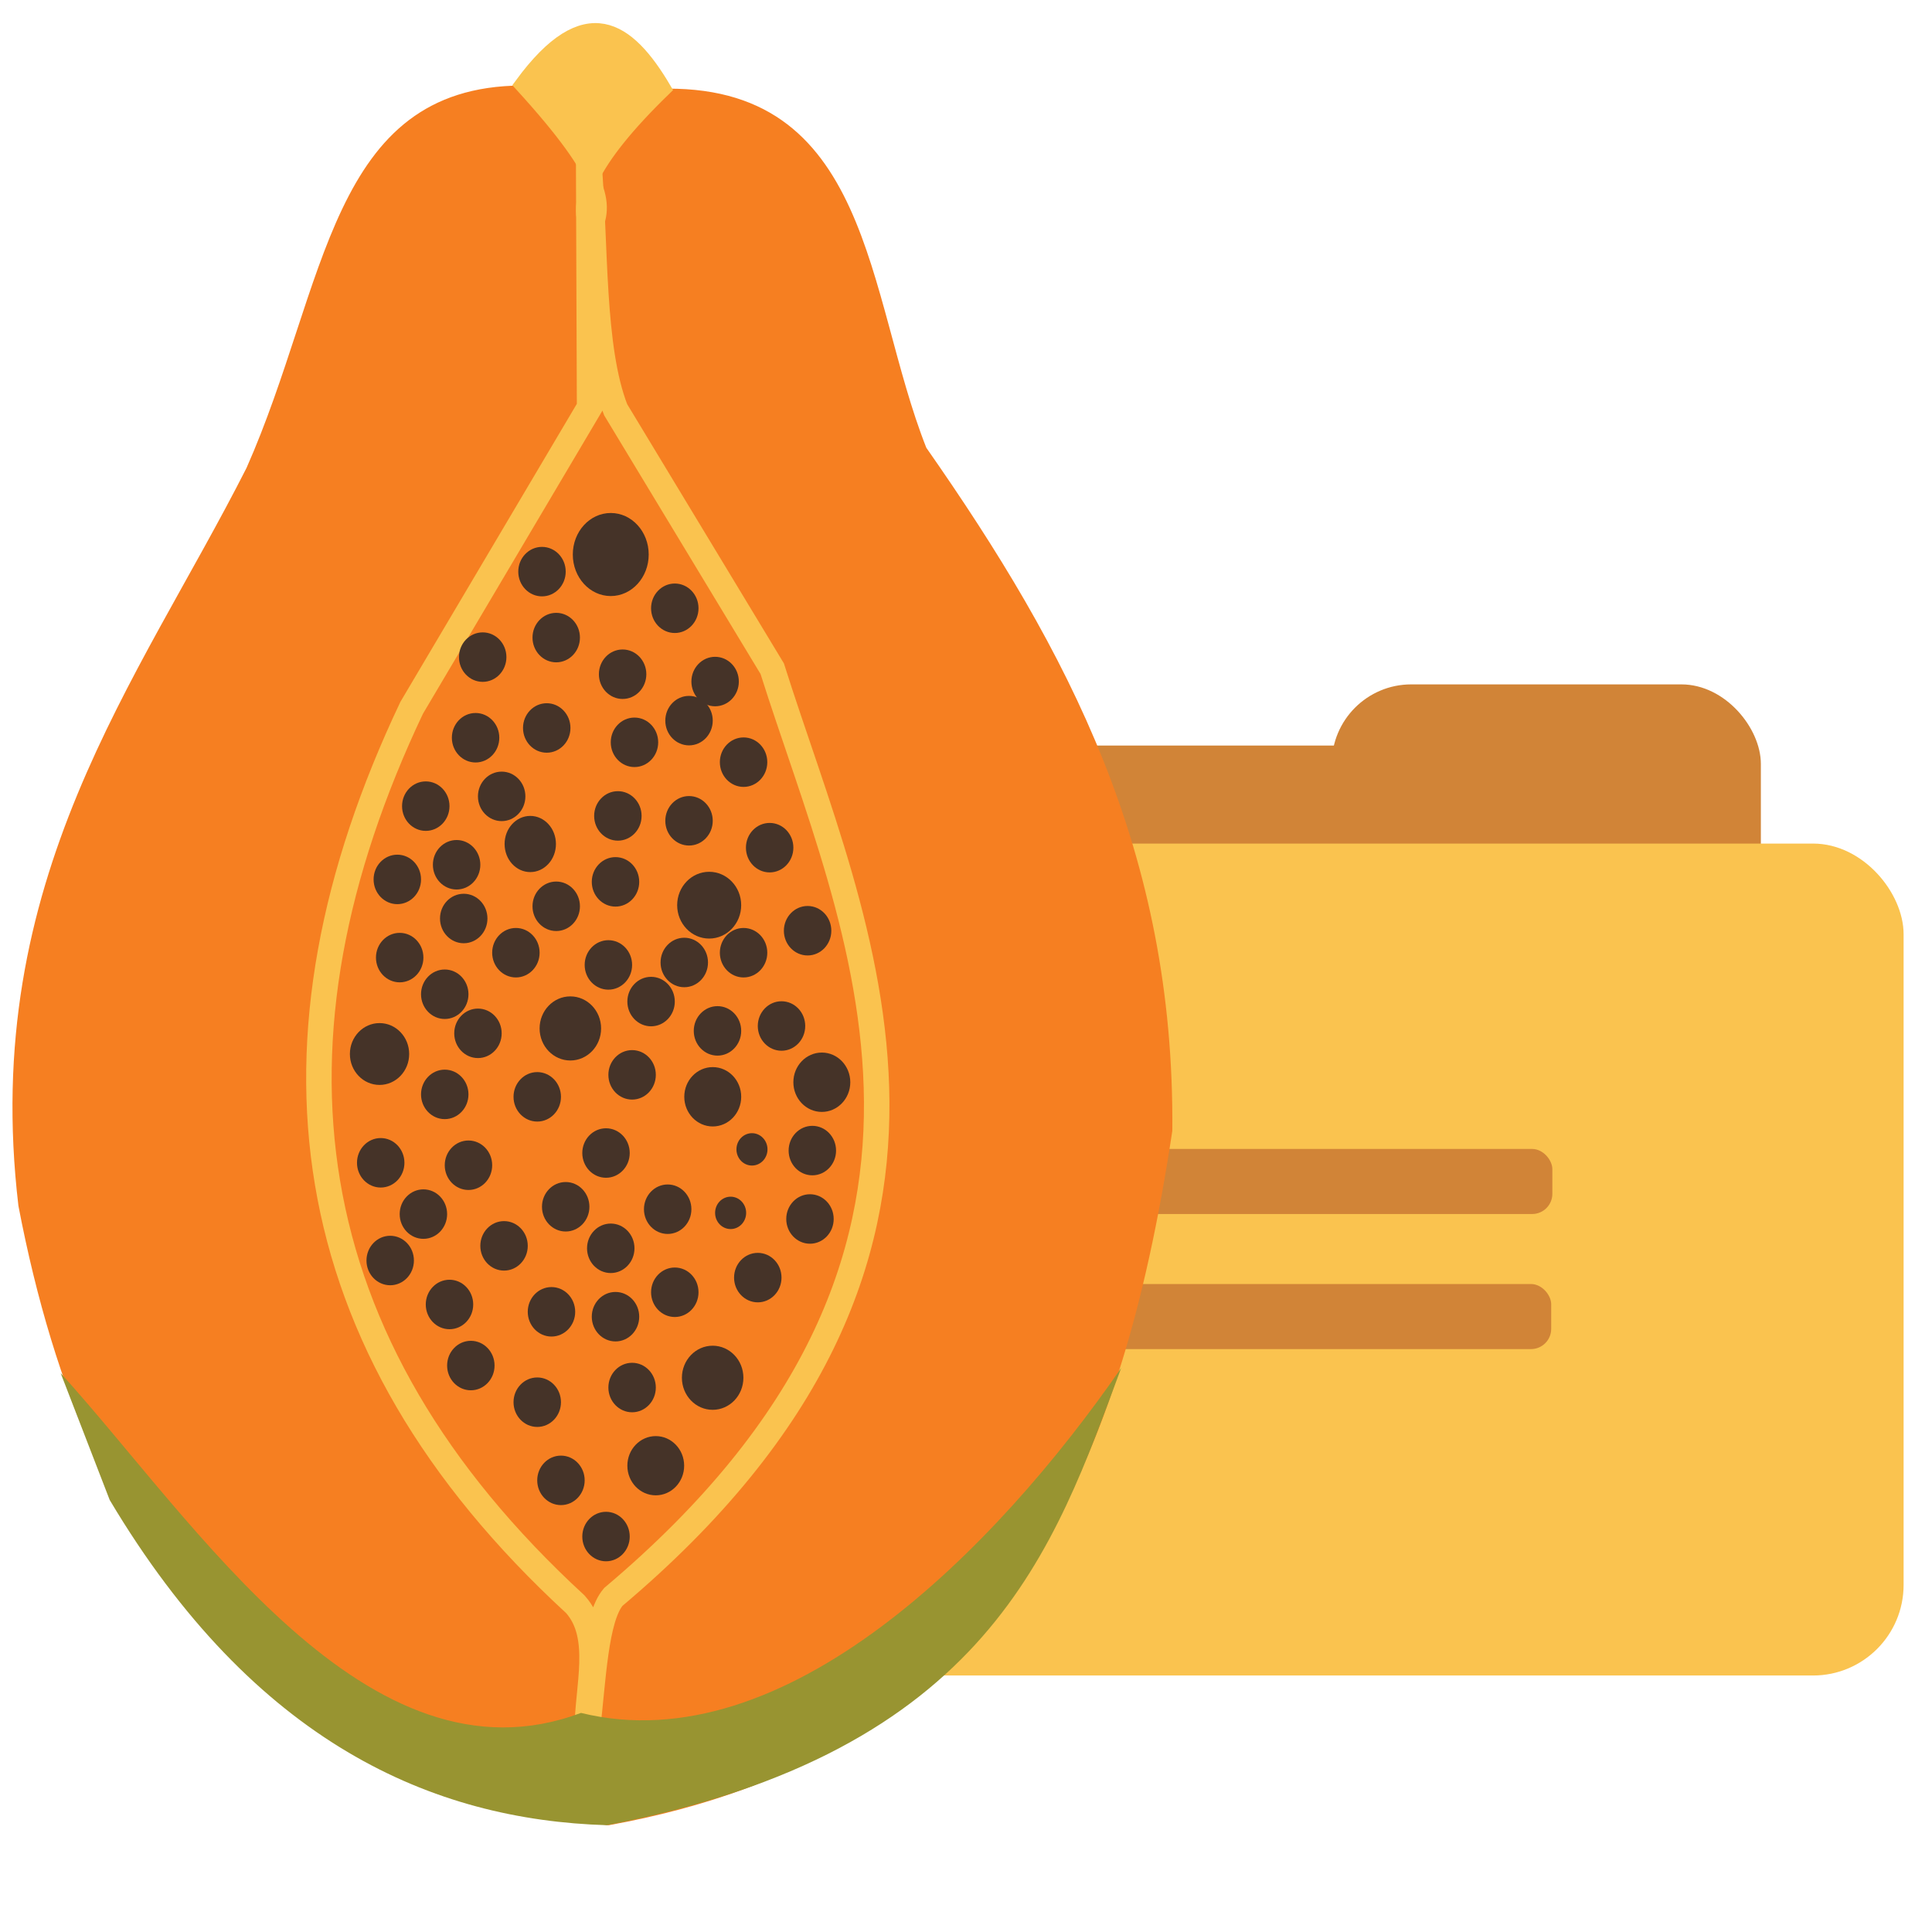 <?xml version="1.0" encoding="UTF-8" standalone="no"?>
<svg
   xmlns:dc="http://purl.org/dc/elements/1.1/"
   xmlns:cc="http://creativecommons.org/ns#"
   xmlns:rdf="http://www.w3.org/1999/02/22-rdf-syntax-ns#"
   xmlns:svg="http://www.w3.org/2000/svg"
   xmlns="http://www.w3.org/2000/svg"
   id="svg8"
   version="1.1"
   viewBox="0 0 210 210"
   height="210mm"
   width="210mm">
  <defs
     id="defs2" />
  <g
     transform="translate(0,-87)"
     style="display:inline"
     id="layer3">
    <rect
       ry="8.637"
       y="168.038"
       x="109.568"
       height="27.149"
       width="55.406"
       id="rect1635-9-2"
       style="fill:#d18437;fill-opacity:1;stroke:none;stroke-width:0.556;stroke-linecap:round;stroke-linejoin:round;stroke-miterlimit:4;stroke-dasharray:none;stroke-opacity:1" />
    <rect
       ry="8.637"
       y="161.39"
       x="144.758"
       height="27.149"
       width="46.64"
       id="rect1635-9"
       style="fill:#d18437;fill-opacity:1;stroke:none;stroke-width:0.51;stroke-linecap:round;stroke-linejoin:round;stroke-miterlimit:4;stroke-dasharray:none;stroke-opacity:1" />
    <rect
       ry="9.115"
       y="179.425"
       x="88.882"
       height="88.963"
       width="117.298"
       id="rect1635"
       style="fill:#fac34f;fill-opacity:1;stroke:#fac34f;stroke-width:1.465;stroke-linecap:round;stroke-linejoin:round;stroke-miterlimit:4;stroke-dasharray:none;stroke-opacity:1" />
    <rect
       ry="2.342"
       y="211.741"
       x="113.207"
       height="7.362"
       width="55.672"
       id="rect1635-9-0"
       style="fill:#d18437;fill-opacity:1;stroke:#fac34f;stroke-width:0.29;stroke-linecap:round;stroke-linejoin:round;stroke-miterlimit:4;stroke-dasharray:none;stroke-opacity:1" />
    <rect
       ry="2.342"
       y="226.423"
       x="113.081"
       height="7.362"
       width="55.672"
       id="rect1635-9-0-3"
       style="fill:#d18437;fill-opacity:1;stroke:#fac34f;stroke-width:0.29;stroke-linecap:round;stroke-linejoin:round;stroke-miterlimit:4;stroke-dasharray:none;stroke-opacity:1" />
  </g>
  <g
     transform="translate(0,-87)"
     style="display:inline"
     id="layer1">
    <path
       id="path1036"
       d="m 71.46,96.66 c 23.363,-0.859 22.66,22.422 29.225,39.007 15.452,22.113 27.006,43.939 26.741,74.252 -5.689,37.604 -18.404,67.745 -61.253,75.473 C 30.546,281.654 9.829,259.017 2.003,218.072 -2.206,182.554 15.04,161.064 26.796,137.86 35.565,118.081 35.799,96.423 56.694,96.295 c 5.005,4.375 6.349,8.75 7.292,13.126 1.963,-5.576 4.151,-10.586 7.474,-12.761 z"
       style="fill:#f67f21;fill-opacity:1;stroke:none;stroke-width:0.361px;stroke-linecap:butt;stroke-linejoin:miter;stroke-opacity:1" />
    <path
       id="path1038"
       d="m 63.986,104.464 0.099,26.809 -19.336,32.659 c -17.189,36.224 -13.132,69.009 17.789,97.446 3.111,3.498 1.28,9.031 1.289,13.807 0.662,-5.597 0.887,-12.32 2.836,-14.604 C 111.013,223.231 92.903,188.075 83.937,159.684 L 66.921,131.539 c -2.635,-6.751 -2.139,-17.8 -2.935,-27.075 z"
       style="fill:none;fill-opacity:1;stroke:#fac34f;stroke-width:2.769;stroke-linecap:butt;stroke-linejoin:miter;stroke-miterlimit:4;stroke-dasharray:none;stroke-opacity:1" />
    <path
       id="path1550"
       d="m 11.924,250.042 c 15.758,26.462 35.152,34.784 54.051,35.349 41.513,-7.955 48.619,-30.098 55.89,-49.689 -13.628,19.701 -36.547,42.927 -58.714,37.485 -5.483,2.798 6.974,7.238 0,0 C 39.922,281.899 21.235,252.401 6.593,236.254 Z"
       style="fill:#989431;fill-opacity:1;stroke:none;stroke-width:0.364px;stroke-linecap:butt;stroke-linejoin:miter;stroke-opacity:1" />
    <path
       id="path1552"
       d="m 64.341,112.514 c -2.484,-2.906 -0.229,-8.023 7.838,-15.854 -3.939,-6.669 -8.512,-9.959 -15.485,-0.453 9.44,10.35 9.257,13.262 7.647,16.307 z"
       style="fill:#fac34f;fill-opacity:1;stroke:#fac34f;stroke-width:1.557;stroke-linecap:butt;stroke-linejoin:miter;stroke-miterlimit:4;stroke-dasharray:none;stroke-opacity:1" />
  </g>
  <g
     transform="translate(0,-87)"
     style="display:inline"
     id="layer2">
    <g
       transform="matrix(1.364,0,0,1.405,-80.032,-3.155)"
       id="g1630">
      <ellipse
         style="fill:#453328;fill-opacity:1;stroke:none;stroke-width:2;stroke-linecap:butt;stroke-miterlimit:4;stroke-dasharray:none;stroke-opacity:1"
         id="path1050"
         cx="107.345"
         cy="107.067"
         rx="3.024"
         ry="3.213" />
      <ellipse
         style="display:inline;fill:#453328;fill-opacity:1;stroke:none;stroke-width:1.353;stroke-linecap:butt;stroke-miterlimit:4;stroke-dasharray:none;stroke-opacity:1"
         id="path1050-3"
         cx="100.931"
         cy="129.462"
         rx="2.046"
         ry="2.173" />
      <ellipse
         style="display:inline;fill:#453328;fill-opacity:1;stroke:none;stroke-width:1.22;stroke-linecap:butt;stroke-miterlimit:4;stroke-dasharray:none;stroke-opacity:1"
         id="path1050-2"
         cx="109.235"
         cy="121.595"
         rx="1.89"
         ry="1.914" />
      <ellipse
         style="display:inline;fill:#453328;fill-opacity:1;stroke:none;stroke-width:1.647;stroke-linecap:butt;stroke-miterlimit:4;stroke-dasharray:none;stroke-opacity:1"
         id="path1050-2-3"
         cx="115.188"
         cy="134.195"
         rx="2.551"
         ry="2.583" />
      <ellipse
         style="display:inline;fill:#453328;fill-opacity:1;stroke:none;stroke-width:1.22;stroke-linecap:butt;stroke-miterlimit:4;stroke-dasharray:none;stroke-opacity:1"
         id="path1050-2-4"
         cx="113.204"
         cy="138.628"
         rx="1.89"
         ry="1.914" />
      <ellipse
         style="display:inline;fill:#453328;fill-opacity:1;stroke:none;stroke-width:1.22;stroke-linecap:butt;stroke-miterlimit:4;stroke-dasharray:none;stroke-opacity:1"
         id="path1050-2-49"
         cx="99.786"
         cy="137.872"
         rx="1.89"
         ry="1.914" />
      <ellipse
         style="display:inline;fill:#453328;fill-opacity:1;stroke:none;stroke-width:1.22;stroke-linecap:butt;stroke-miterlimit:4;stroke-dasharray:none;stroke-opacity:1"
         id="path1050-2-0"
         cx="107.723"
         cy="132.391"
         rx="1.89"
         ry="1.914" />
      <ellipse
         style="display:inline;fill:#453328;fill-opacity:1;stroke:none;stroke-width:1.22;stroke-linecap:butt;stroke-miterlimit:4;stroke-dasharray:none;stroke-opacity:1"
         id="path1050-2-6"
         cx="120.007"
         cy="129.746"
         rx="1.89"
         ry="1.914" />
      <ellipse
         style="display:inline;fill:#453328;fill-opacity:1;stroke:none;stroke-width:1.22;stroke-linecap:butt;stroke-miterlimit:4;stroke-dasharray:none;stroke-opacity:1"
         id="path1050-2-5"
         cx="117.929"
         cy="123.131"
         rx="1.89"
         ry="1.914" />
      <ellipse
         style="display:inline;fill:#453328;fill-opacity:1;stroke:none;stroke-width:1.22;stroke-linecap:butt;stroke-miterlimit:4;stroke-dasharray:none;stroke-opacity:1"
         id="path1050-2-9"
         cx="115.661"
         cy="116.894"
         rx="1.89"
         ry="1.914" />
      <ellipse
         style="display:inline;fill:#453328;fill-opacity:1;stroke:none;stroke-width:1.22;stroke-linecap:butt;stroke-miterlimit:4;stroke-dasharray:none;stroke-opacity:1"
         id="path1050-2-7"
         cx="112.448"
         cy="111.225"
         rx="1.89"
         ry="1.914" />
      <ellipse
         style="display:inline;fill:#453328;fill-opacity:1;stroke:none;stroke-width:1.22;stroke-linecap:butt;stroke-miterlimit:4;stroke-dasharray:none;stroke-opacity:1"
         id="path1050-2-76"
         cx="108.29"
         cy="116.327"
         rx="1.89"
         ry="1.914" />
      <ellipse
         style="display:inline;fill:#453328;fill-opacity:1;stroke:none;stroke-width:1.22;stroke-linecap:butt;stroke-miterlimit:4;stroke-dasharray:none;stroke-opacity:1"
         id="path1050-2-42"
         cx="113.582"
         cy="119.918"
         rx="1.89"
         ry="1.914" />
      <ellipse
         style="display:inline;fill:#453328;fill-opacity:1;stroke:none;stroke-width:1.22;stroke-linecap:butt;stroke-miterlimit:4;stroke-dasharray:none;stroke-opacity:1"
         id="path1050-2-41"
         cx="113.582"
         cy="127.667"
         rx="1.89"
         ry="1.914" />
      <ellipse
         style="display:inline;fill:#453328;fill-opacity:1;stroke:none;stroke-width:1.22;stroke-linecap:butt;stroke-miterlimit:4;stroke-dasharray:none;stroke-opacity:1"
         id="path1050-2-65"
         cx="107.912"
         cy="127.289"
         rx="1.89"
         ry="1.914" />
      <ellipse
         style="display:inline;fill:#453328;fill-opacity:1;stroke:none;stroke-width:1.22;stroke-linecap:butt;stroke-miterlimit:4;stroke-dasharray:none;stroke-opacity:1"
         id="path1050-2-32"
         cx="102.243"
         cy="120.485"
         rx="1.89"
         ry="1.914" />
      <ellipse
         style="display:inline;fill:#453328;fill-opacity:1;stroke:none;stroke-width:1.22;stroke-linecap:butt;stroke-miterlimit:4;stroke-dasharray:none;stroke-opacity:1"
         id="path1050-2-53"
         cx="102.999"
         cy="113.493"
         rx="1.89"
         ry="1.914" />
      <ellipse
         style="display:inline;fill:#453328;fill-opacity:1;stroke:none;stroke-width:1.22;stroke-linecap:butt;stroke-miterlimit:4;stroke-dasharray:none;stroke-opacity:1"
         id="path1050-2-06"
         cx="101.865"
         cy="108.39"
         rx="1.89"
         ry="1.914" />
      <ellipse
         style="display:inline;fill:#453328;fill-opacity:1;stroke:none;stroke-width:1.22;stroke-linecap:butt;stroke-miterlimit:4;stroke-dasharray:none;stroke-opacity:1"
         id="path1050-2-2"
         cx="97.14"
         cy="115.004"
         rx="1.89"
         ry="1.914" />
      <ellipse
         style="display:inline;fill:#453328;fill-opacity:1;stroke:none;stroke-width:1.22;stroke-linecap:butt;stroke-miterlimit:4;stroke-dasharray:none;stroke-opacity:1"
         id="path1050-2-61"
         cx="96.573"
         cy="121.241"
         rx="1.89"
         ry="1.914" />
      <ellipse
         style="display:inline;fill:#453328;fill-opacity:1;stroke:none;stroke-width:1.22;stroke-linecap:butt;stroke-miterlimit:4;stroke-dasharray:none;stroke-opacity:1"
         id="path1050-2-70"
         cx="92.604"
         cy="126.533"
         rx="1.89"
         ry="1.914" />
      <ellipse
         style="display:inline;fill:#453328;fill-opacity:1;stroke:none;stroke-width:1.22;stroke-linecap:butt;stroke-miterlimit:4;stroke-dasharray:none;stroke-opacity:1"
         id="path1050-2-8"
         cx="98.652"
         cy="125.777"
         rx="1.89"
         ry="1.914" />
      <ellipse
         style="display:inline;fill:#453328;fill-opacity:1;stroke:none;stroke-width:1.22;stroke-linecap:butt;stroke-miterlimit:4;stroke-dasharray:none;stroke-opacity:1"
         id="path1050-2-57"
         cx="95.061"
         cy="131.068"
         rx="1.89"
         ry="1.914" />
      <ellipse
         style="display:inline;fill:#453328;fill-opacity:1;stroke:none;stroke-width:1.22;stroke-linecap:butt;stroke-miterlimit:4;stroke-dasharray:none;stroke-opacity:1"
         id="path1050-2-421"
         cx="90.336"
         cy="132.202"
         rx="1.89"
         ry="1.914" />
      <ellipse
         style="display:inline;fill:#453328;fill-opacity:1;stroke:none;stroke-width:1.22;stroke-linecap:butt;stroke-miterlimit:4;stroke-dasharray:none;stroke-opacity:1"
         id="path1050-2-84"
         cx="90.525"
         cy="138.25"
         rx="1.89"
         ry="1.914" />
      <ellipse
         style="display:inline;fill:#453328;fill-opacity:1;stroke:none;stroke-width:1.525;stroke-linecap:butt;stroke-miterlimit:4;stroke-dasharray:none;stroke-opacity:1"
         id="path1050-2-00"
         cx="88.919"
         cy="145.709"
         rx="2.362"
         ry="2.392" />
      <ellipse
         style="display:inline;fill:#453328;fill-opacity:1;stroke:none;stroke-width:1.22;stroke-linecap:butt;stroke-miterlimit:4;stroke-dasharray:none;stroke-opacity:1"
         id="path1050-2-1"
         cx="94.116"
         cy="141.085"
         rx="1.89"
         ry="1.914" />
      <ellipse
         style="display:inline;fill:#453328;fill-opacity:1;stroke:none;stroke-width:1.22;stroke-linecap:butt;stroke-miterlimit:4;stroke-dasharray:none;stroke-opacity:1"
         id="path1050-2-24"
         cx="95.628"
         cy="135.226"
         rx="1.89"
         ry="1.914" />
      <ellipse
         style="display:inline;fill:#453328;fill-opacity:1;stroke:none;stroke-width:1.22;stroke-linecap:butt;stroke-miterlimit:4;stroke-dasharray:none;stroke-opacity:1"
         id="path1050-2-05"
         cx="102.999"
         cy="134.281"
         rx="1.89"
         ry="1.914" />
      <ellipse
         style="display:inline;fill:#453328;fill-opacity:1;stroke:none;stroke-width:1.22;stroke-linecap:butt;stroke-miterlimit:4;stroke-dasharray:none;stroke-opacity:1"
         id="path1050-2-427"
         cx="107.156"
         cy="138.817"
         rx="1.89"
         ry="1.914" />
      <ellipse
         style="display:inline;fill:#453328;fill-opacity:1;stroke:none;stroke-width:1.582;stroke-linecap:butt;stroke-miterlimit:4;stroke-dasharray:none;stroke-opacity:1"
         id="path1050-2-94"
         cx="104.125"
         cy="143.731"
         rx="2.45"
         ry="2.48" />
      <ellipse
         style="display:inline;fill:#453328;fill-opacity:1;stroke:none;stroke-width:1.22;stroke-linecap:butt;stroke-miterlimit:4;stroke-dasharray:none;stroke-opacity:1"
         id="path1050-2-36"
         cx="96.762"
         cy="144.109"
         rx="1.89"
         ry="1.914" />
      <ellipse
         style="display:inline;fill:#453328;fill-opacity:1;stroke:none;stroke-width:1.22;stroke-linecap:butt;stroke-miterlimit:4;stroke-dasharray:none;stroke-opacity:1"
         id="path1050-2-75"
         cx="94.116"
         cy="148.833"
         rx="1.89"
         ry="1.914" />
      <ellipse
         style="display:inline;fill:#453328;fill-opacity:1;stroke:none;stroke-width:1.22;stroke-linecap:butt;stroke-miterlimit:4;stroke-dasharray:none;stroke-opacity:1"
         id="path1050-2-47"
         cx="89.013"
         cy="154.125"
         rx="1.89"
         ry="1.914" />
      <ellipse
         style="display:inline;fill:#453328;fill-opacity:1;stroke:none;stroke-width:1.22;stroke-linecap:butt;stroke-miterlimit:4;stroke-dasharray:none;stroke-opacity:1"
         id="path1050-2-28"
         cx="92.415"
         cy="158.094"
         rx="1.89"
         ry="1.914" />
      <ellipse
         style="display:inline;fill:#453328;fill-opacity:1;stroke:none;stroke-width:1.22;stroke-linecap:butt;stroke-miterlimit:4;stroke-dasharray:none;stroke-opacity:1"
         id="path1050-2-01"
         cx="96.006"
         cy="154.314"
         rx="1.89"
         ry="1.914" />
      <ellipse
         style="display:inline;fill:#453328;fill-opacity:1;stroke:none;stroke-width:1.22;stroke-linecap:butt;stroke-miterlimit:4;stroke-dasharray:none;stroke-opacity:1"
         id="path1050-2-479"
         cx="101.487"
         cy="149.022"
         rx="1.89"
         ry="1.914" />
      <ellipse
         style="display:inline;fill:#453328;fill-opacity:1;stroke:none;stroke-width:1.22;stroke-linecap:butt;stroke-miterlimit:4;stroke-dasharray:none;stroke-opacity:1"
         id="path1050-2-066"
         cx="109.046"
         cy="147.321"
         rx="1.89"
         ry="1.914" />
      <ellipse
         style="display:inline;fill:#453328;fill-opacity:1;stroke:none;stroke-width:1.22;stroke-linecap:butt;stroke-miterlimit:4;stroke-dasharray:none;stroke-opacity:1"
         id="path1050-2-16"
         cx="110.558"
         cy="141.652"
         rx="1.89"
         ry="1.914" />
      <ellipse
         style="display:inline;fill:#453328;fill-opacity:1;stroke:none;stroke-width:1.22;stroke-linecap:butt;stroke-miterlimit:4;stroke-dasharray:none;stroke-opacity:1"
         id="path1050-2-363"
         cx="117.929"
         cy="137.872"
         rx="1.89"
         ry="1.914" />
      <ellipse
         style="display:inline;fill:#453328;fill-opacity:1;stroke:none;stroke-width:1.22;stroke-linecap:butt;stroke-miterlimit:4;stroke-dasharray:none;stroke-opacity:1"
         id="path1050-2-45"
         cx="123.031"
         cy="136.171"
         rx="1.89"
         ry="1.914" />
      <ellipse
         style="display:inline;fill:#453328;fill-opacity:1;stroke:none;stroke-width:1.22;stroke-linecap:butt;stroke-miterlimit:4;stroke-dasharray:none;stroke-opacity:1"
         id="path1050-2-85"
         cx="120.952"
         cy="143.542"
         rx="1.89"
         ry="1.914" />
      <ellipse
         style="display:inline;fill:#453328;fill-opacity:1;stroke:none;stroke-width:1.464;stroke-linecap:butt;stroke-miterlimit:4;stroke-dasharray:none;stroke-opacity:1"
         id="path1050-2-13"
         cx="115.472"
         cy="149.018"
         rx="2.268"
         ry="2.296" />
      <ellipse
         style="display:inline;fill:#453328;fill-opacity:1;stroke:none;stroke-width:1.22;stroke-linecap:butt;stroke-miterlimit:4;stroke-dasharray:none;stroke-opacity:1"
         id="path1050-2-73"
         cx="115.85"
         cy="143.92"
         rx="1.89"
         ry="1.914" />
      <ellipse
         style="display:inline;fill:#453328;fill-opacity:1;stroke:none;stroke-width:1.22;stroke-linecap:butt;stroke-miterlimit:4;stroke-dasharray:none;stroke-opacity:1"
         id="path1050-2-88"
         cx="123.409"
         cy="153.18"
         rx="1.89"
         ry="1.914" />
      <ellipse
         style="display:inline;fill:#453328;fill-opacity:1;stroke:none;stroke-width:1.464;stroke-linecap:butt;stroke-miterlimit:4;stroke-dasharray:none;stroke-opacity:1"
         id="path1050-2-86"
         cx="124.165"
         cy="147.893"
         rx="2.268"
         ry="2.296" />
      <ellipse
         style="display:inline;fill:#453328;fill-opacity:1;stroke:none;stroke-width:1.22;stroke-linecap:butt;stroke-miterlimit:4;stroke-dasharray:none;stroke-opacity:1"
         id="path1050-2-66"
         cx="111.881"
         cy="157.716"
         rx="1.89"
         ry="1.914" />
      <ellipse
         style="display:inline;fill:#453328;fill-opacity:1;stroke:none;stroke-width:1.22;stroke-linecap:butt;stroke-miterlimit:4;stroke-dasharray:none;stroke-opacity:1"
         id="path1050-2-472"
         cx="106.967"
         cy="153.369"
         rx="1.89"
         ry="1.914" />
      <ellipse
         style="display:inline;fill:#453328;fill-opacity:1;stroke:none;stroke-width:1.22;stroke-linecap:butt;stroke-miterlimit:4;stroke-dasharray:none;stroke-opacity:1"
         id="path1050-2-95"
         cx="103.754"
         cy="157.527"
         rx="1.89"
         ry="1.914" />
      <ellipse
         style="display:inline;fill:#453328;fill-opacity:1;stroke:none;stroke-width:1.22;stroke-linecap:butt;stroke-miterlimit:4;stroke-dasharray:none;stroke-opacity:1"
         id="path1050-2-54"
         cx="98.841"
         cy="160.551"
         rx="1.89"
         ry="1.914" />
      <ellipse
         style="display:inline;fill:#453328;fill-opacity:1;stroke:none;stroke-width:1.22;stroke-linecap:butt;stroke-miterlimit:4;stroke-dasharray:none;stroke-opacity:1"
         id="path1050-2-02"
         cx="94.494"
         cy="165.086"
         rx="1.89"
         ry="1.914" />
      <ellipse
         style="display:inline;fill:#453328;fill-opacity:1;stroke:none;stroke-width:1.22;stroke-linecap:butt;stroke-miterlimit:4;stroke-dasharray:none;stroke-opacity:1"
         id="path1050-2-33"
         cx="89.769"
         cy="161.685"
         rx="1.89"
         ry="1.914" />
      <ellipse
         style="display:inline;fill:#453328;fill-opacity:1;stroke:none;stroke-width:1.22;stroke-linecap:butt;stroke-miterlimit:4;stroke-dasharray:none;stroke-opacity:1"
         id="path1050-2-63"
         cx="96.195"
         cy="169.811"
         rx="1.89"
         ry="1.914" />
      <ellipse
         style="display:inline;fill:#453328;fill-opacity:1;stroke:none;stroke-width:1.22;stroke-linecap:butt;stroke-miterlimit:4;stroke-dasharray:none;stroke-opacity:1"
         id="path1050-2-77"
         cx="102.621"
         cy="165.653"
         rx="1.89"
         ry="1.914" />
      <ellipse
         style="display:inline;fill:#453328;fill-opacity:1;stroke:none;stroke-width:1.22;stroke-linecap:butt;stroke-miterlimit:4;stroke-dasharray:none;stroke-opacity:1"
         id="path1050-2-97"
         cx="107.345"
         cy="160.74"
         rx="1.89"
         ry="1.914" />
      <ellipse
         style="display:inline;fill:#453328;fill-opacity:1;stroke:none;stroke-width:1.22;stroke-linecap:butt;stroke-miterlimit:4;stroke-dasharray:none;stroke-opacity:1"
         id="path1050-2-21"
         cx="112.448"
         cy="164.141"
         rx="1.89"
         ry="1.914" />
      <ellipse
         style="display:inline;fill:#453328;fill-opacity:1;stroke:none;stroke-width:0.798;stroke-linecap:butt;stroke-miterlimit:4;stroke-dasharray:none;stroke-opacity:1"
         id="path1050-2-72"
         cx="116.897"
         cy="157.999"
         rx="1.237"
         ry="1.252" />
      <ellipse
         style="display:inline;fill:#453328;fill-opacity:1;stroke:none;stroke-width:1.22;stroke-linecap:butt;stroke-miterlimit:4;stroke-dasharray:none;stroke-opacity:1"
         id="path1050-2-55"
         cx="119.062"
         cy="163.007"
         rx="1.89"
         ry="1.914" />
      <ellipse
         style="display:inline;fill:#453328;fill-opacity:1;stroke:none;stroke-width:1.22;stroke-linecap:butt;stroke-miterlimit:4;stroke-dasharray:none;stroke-opacity:1"
         id="path1050-2-52"
         cx="123.22"
         cy="158.472"
         rx="1.89"
         ry="1.914" />
      <ellipse
         style="display:inline;fill:#453328;fill-opacity:1;stroke:none;stroke-width:1.582;stroke-linecap:butt;stroke-miterlimit:4;stroke-dasharray:none;stroke-opacity:1"
         id="path1050-2-008"
         cx="115.465"
         cy="170.756"
         rx="2.45"
         ry="2.48" />
      <ellipse
         style="display:inline;fill:#453328;fill-opacity:1;stroke:none;stroke-width:1.22;stroke-linecap:butt;stroke-miterlimit:4;stroke-dasharray:none;stroke-opacity:1"
         id="path1050-2-945"
         cx="109.046"
         cy="171.512"
         rx="1.89"
         ry="1.914" />
      <ellipse
         style="display:inline;fill:#453328;fill-opacity:1;stroke:none;stroke-width:1.22;stroke-linecap:butt;stroke-miterlimit:4;stroke-dasharray:none;stroke-opacity:1"
         id="path1050-2-78"
         cx="107.723"
         cy="166.031"
         rx="1.89"
         ry="1.914" />
      <ellipse
         style="display:inline;fill:#453328;fill-opacity:1;stroke:none;stroke-width:1.22;stroke-linecap:butt;stroke-miterlimit:4;stroke-dasharray:none;stroke-opacity:1"
         id="path1050-2-333"
         cx="101.487"
         cy="172.646"
         rx="1.89"
         ry="1.914" />
      <ellipse
         style="display:inline;fill:#453328;fill-opacity:1;stroke:none;stroke-width:1.22;stroke-linecap:butt;stroke-miterlimit:4;stroke-dasharray:none;stroke-opacity:1"
         id="path1050-2-009"
         cx="103.376"
         cy="178.693"
         rx="1.89"
         ry="1.914" />
      <ellipse
         style="display:inline;fill:#453328;fill-opacity:1;stroke:none;stroke-width:1.22;stroke-linecap:butt;stroke-miterlimit:4;stroke-dasharray:none;stroke-opacity:1"
         id="path1050-2-061"
         cx="106.967"
         cy="183.04"
         rx="1.89"
         ry="1.914" />
      <ellipse
         style="display:inline;fill:#453328;fill-opacity:1;stroke:none;stroke-width:1.461;stroke-linecap:butt;stroke-miterlimit:4;stroke-dasharray:none;stroke-opacity:1"
         id="path1050-2-99"
         cx="110.931"
         cy="177.56"
         rx="2.263"
         ry="2.291" />
      <ellipse
         style="display:inline;fill:#453328;fill-opacity:1;stroke:none;stroke-width:0.798;stroke-linecap:butt;stroke-miterlimit:4;stroke-dasharray:none;stroke-opacity:1"
         id="path1050-2-17"
         cx="118.598"
         cy="153.086"
         rx="1.237"
         ry="1.252" />
    </g>
  </g>
</svg>
